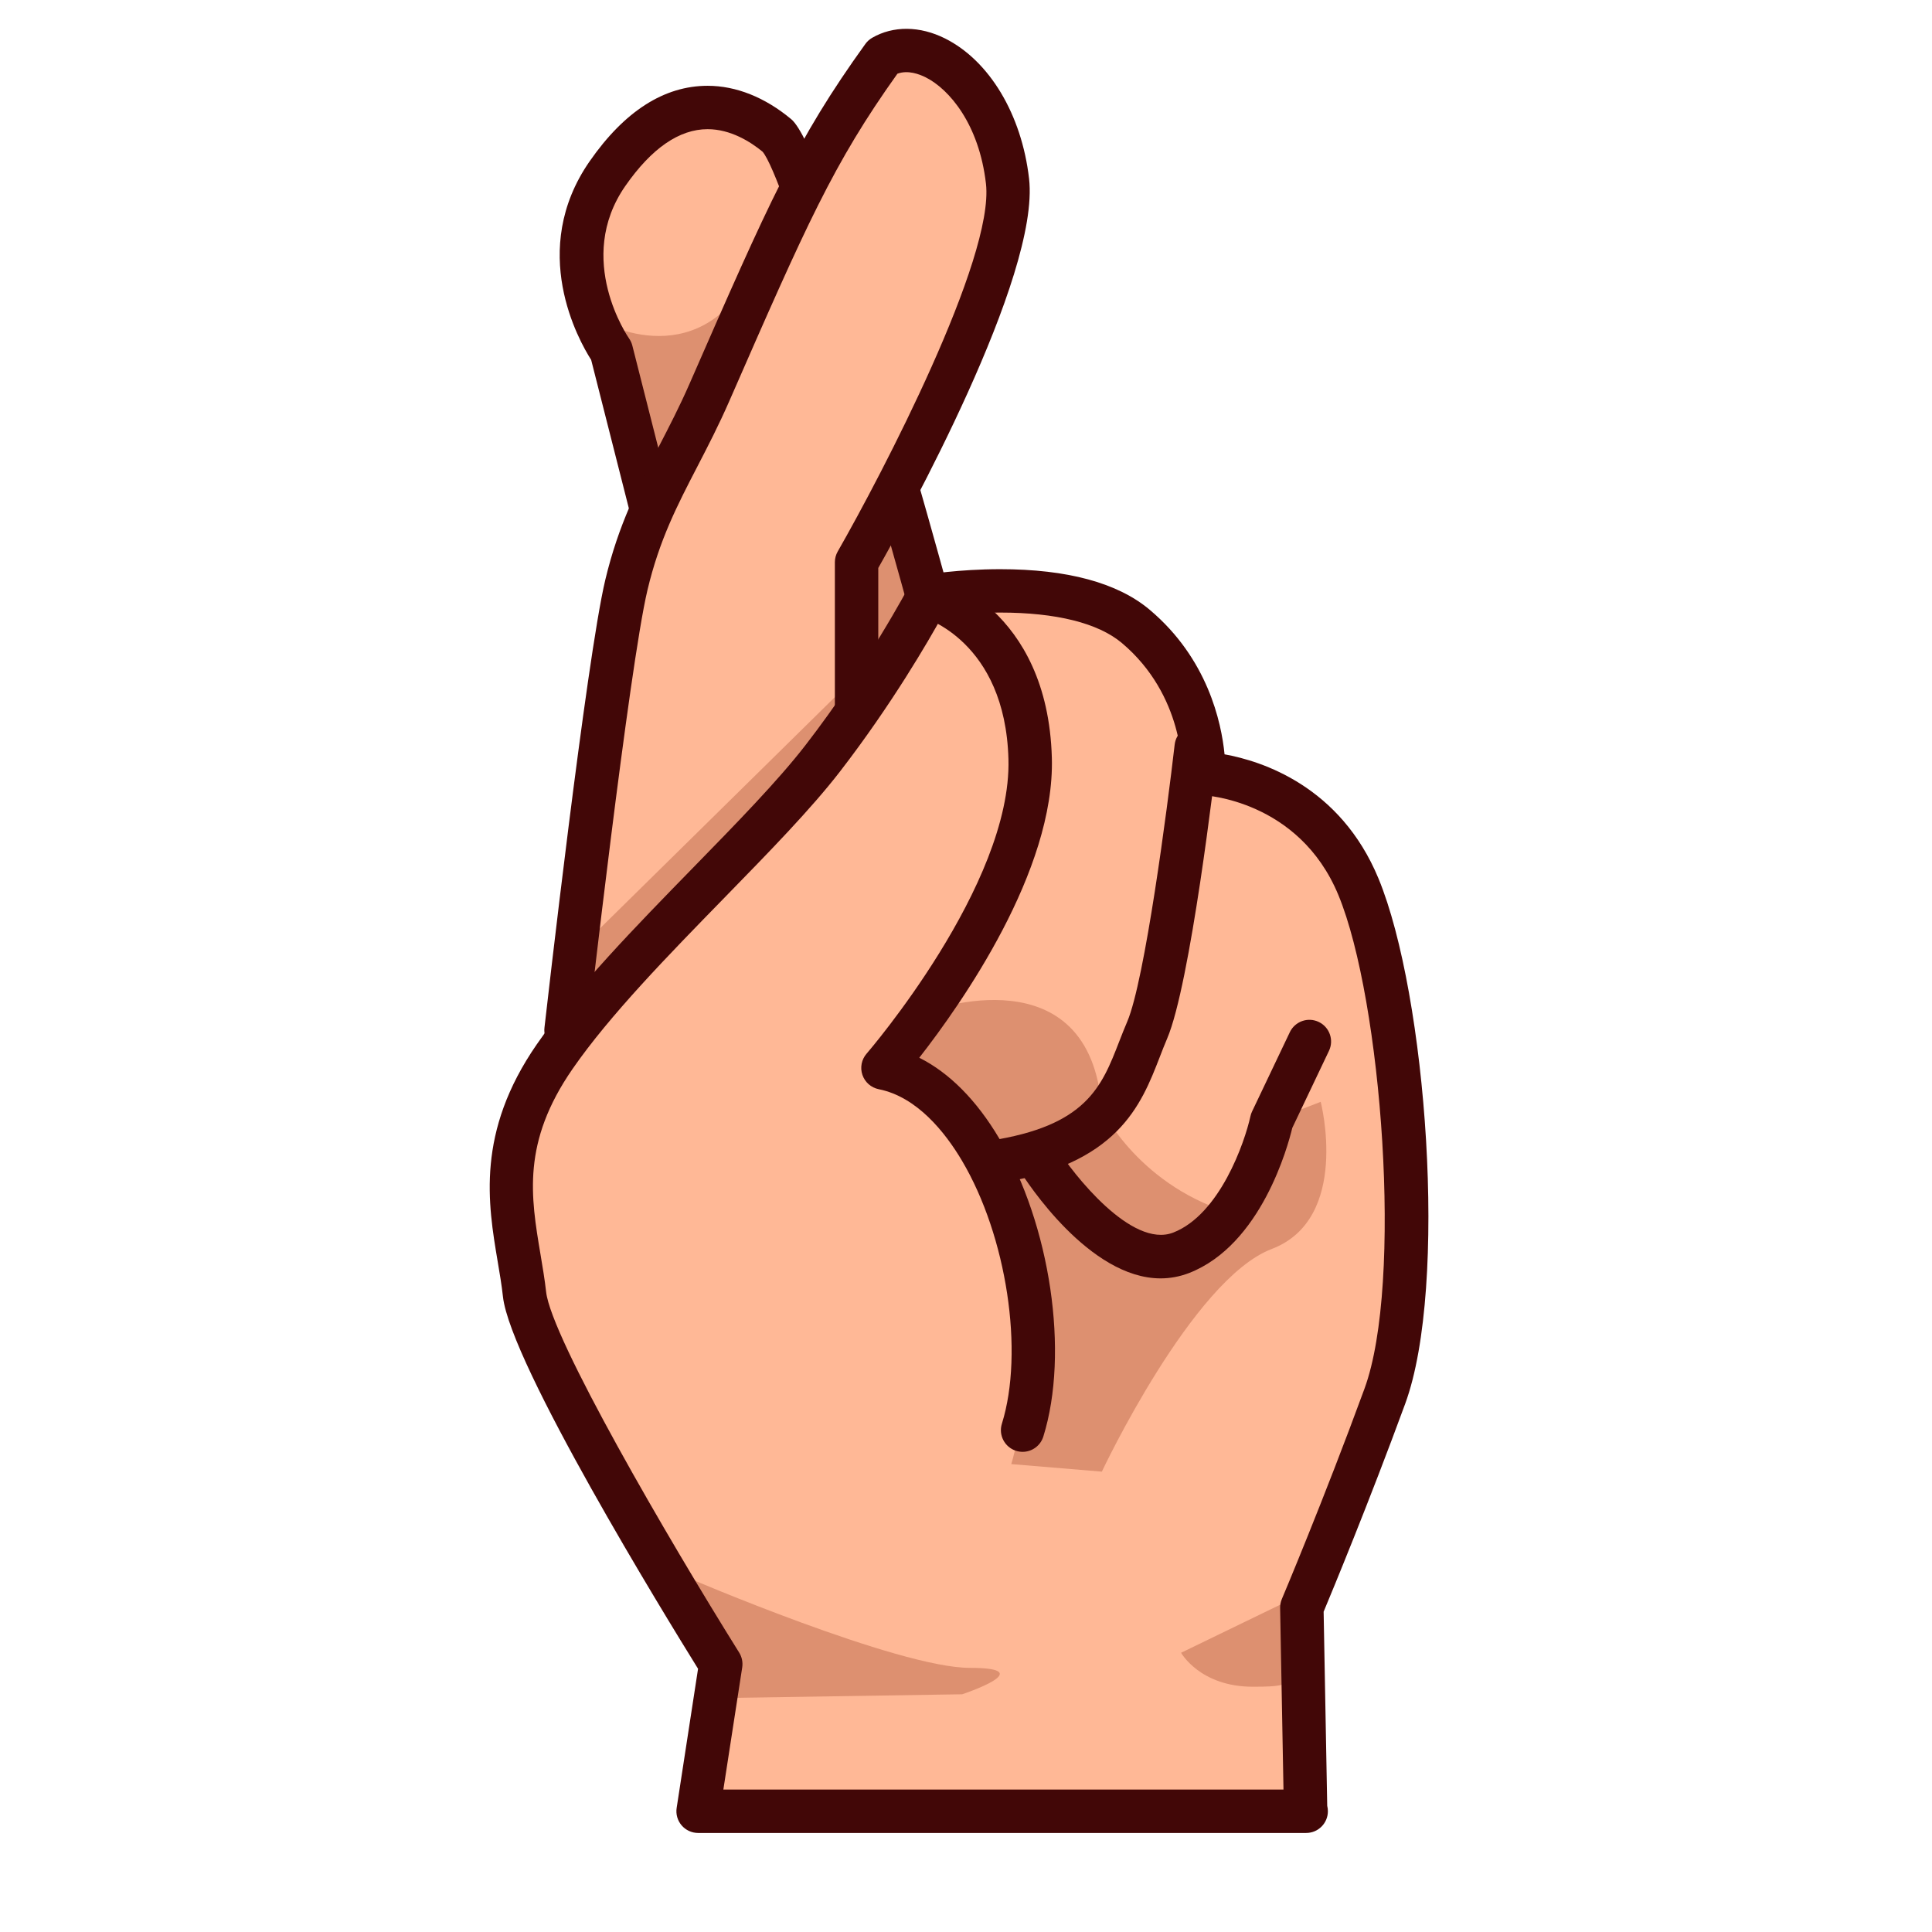 <?xml version="1.0" encoding="utf-8"?>
<!-- Generator: Adobe Illustrator 15.0.0, SVG Export Plug-In . SVG Version: 6.00 Build 0)  -->
<!DOCTYPE svg PUBLIC "-//W3C//DTD SVG 1.1//EN" "http://www.w3.org/Graphics/SVG/1.1/DTD/svg11.dtd">
<svg version="1.1" id="レイヤー_1" xmlns="http://www.w3.org/2000/svg" xmlns:xlink="http://www.w3.org/1999/xlink" x="0px"
	 y="0px" width="64px" height="64px" viewBox="0 0 64 64" style="enable-background:new 0 0 64 64;" xml:space="preserve">
<g>
	<path style="fill:#FFB896;" d="M31.375,22.125c0,0-5.125-16.25-5.625-17.625s-3.625-2-5.625,0.875s0.125,6.25,0.125,6.25
		l4.125,16.25C24.375,27.875,31.125,29.5,31.375,22.125z"/>
	<polygon style="fill:#DD9070;" points="28.375,18.625 29.375,16.625 31,20.375 29.25,22.25 	"/>
	<path style="fill:#DD9070;" d="M19.625,10.5c0,0,3.125,2,5.125-1.125l-3,8.25L19.625,10.5z"/>
	<path style="fill:#420707;" d="M25.891,28.746L25.891,28.746c-0.958,0-1.655-0.165-1.684-0.172
		c-0.259-0.062-0.463-0.263-0.529-0.522l-4.095-16.131
		c-0.409-0.64-2.098-3.634-0.048-6.581c1.153-1.658,2.467-2.498,3.906-2.498
		c0.943,0,1.901,0.382,2.769,1.106c1.172,0.977,4.488,12.906,5.859,17.99
		c0.019,0.069,0.027,0.14,0.024,0.211C31.892,28.103,27.688,28.746,25.891,28.746z
		 M24.957,27.247c0.237,0.032,0.561,0.062,0.934,0.062
		c2.077,0,4.579-0.889,4.762-5.102c-2.116-7.836-4.703-16.379-5.392-17.182
		c-0.395-0.326-1.059-0.746-1.82-0.746c-0.94,0-1.857,0.633-2.726,1.881
		c-1.692,2.433,0.103,5.023,0.122,5.049c0.051,0.072,0.088,0.153,0.11,0.239
		L24.957,27.247z"/>
	<path style="fill:#FFB896;" d="M18.75,34.125c0,0,1.375-12.125,2-14.75s1.375-4.25,2.75-6.375s5.75-11.25,5.75-11.25
		s4.625,0.625,4.125,4.875c-0.382,3.249-5,12-5,12v5.25"/>
	<path style="fill:#DD9070;" d="M19.625,31l8.125-8L28,24.375C28,24.375,16.75,37.875,19.625,31z"/>
	<path style="fill:#420707;" d="M18.751,34.844c-0.027,0-0.055-0.002-0.082-0.005
		c-0.394-0.045-0.678-0.4-0.633-0.795c0.056-0.497,1.387-12.198,2.015-14.835
		c0.437-1.832,1.09-3.094,1.782-4.431c0.333-0.645,0.679-1.311,1.009-2.066
		c2.641-6.036,3.53-8.07,5.825-11.257c0.059-0.082,0.135-0.151,0.223-0.202
		c0.7-0.405,1.581-0.397,2.418,0.022c1.47,0.738,2.536,2.517,2.781,4.642
		c0.374,3.243-4.118,11.351-4.995,12.898V23.875c0,0.397-0.322,0.719-0.719,0.719
		s-0.719-0.322-0.719-0.719v-5.25c0-0.125,0.033-0.249,0.095-0.357
		c1.462-2.551,5.195-9.713,4.91-12.185c-0.228-1.974-1.219-3.131-1.998-3.522
		c-0.209-0.104-0.588-0.249-0.935-0.119c-2.129,2.981-3.016,5.01-5.57,10.847
		c-0.349,0.798-0.705,1.486-1.049,2.151c-0.679,1.31-1.265,2.442-1.66,4.103
		c-0.608,2.553-1.972,14.543-1.985,14.665C19.422,34.573,19.111,34.844,18.751,34.844z"
		/>
	<path style="fill:#FFB896;" d="M43.25,60H23.125l0.75-4.875c0,0-6.25-10-6.5-12.25s-1.25-4.625,1-7.875s6.75-7.125,8.875-9.875
		s3.5-5.375,3.5-5.375s4.95-1.026,6.875,1c2.375,2.5,2.25,4.875,2.25,4.875S43.5,25.75,45,29.375S47.25,42.5,45.875,46.25
		s-2.75,7-2.75,7L43.25,60z"/>
	<path style="fill:#DD9070;" d="M22.75,52.25c0,0,7,3,9.375,3s-0.25,0.875-0.25,0.875l-8,0.125L22.75,52.25z"/>
	<path style="fill:#DD9070;" d="M43.25,52.75l-4.125,2c0,0,0.625,1.125,2.375,1.125S43,55.75,43.25,52.75z"/>
	<path style="fill:#FFB896;" d="M33.875,47.375c1.25-4-0.875-11.25-4.625-12c0,0,5-5.75,4.875-10.25S30.75,19.75,30.75,19.75"/>
	<path style="fill:#DD9070;" d="M30.75,33.5c0,0,5.375-2,5.75,3.25c0,0,1.25,2.625,4.5,3.5l1.125-3.125L43.75,36.5
		c0,0,1,3.875-1.625,4.875S36.5,48.75,36.5,48.75l-3-0.25c0,0,3.125-10.25-4.25-13.125L30.75,33.5z"/>
	<path style="fill:#420707;" d="M43.27,60.719c-0.006,0-0.013-0.001-0.02,0H23.125
		c-0.209,0-0.409-0.092-0.545-0.251s-0.197-0.37-0.165-0.577l0.709-4.611
		c-1.087-1.75-6.216-10.103-6.463-12.325c-0.042-0.384-0.108-0.772-0.175-1.168
		c-0.321-1.906-0.721-4.279,1.298-7.195c1.299-1.877,3.274-3.9,5.183-5.856
		c1.445-1.48,2.809-2.878,3.714-4.049c2.059-2.664,3.419-5.243,3.432-5.269
		c0.104-0.199,0.296-0.338,0.517-0.375c0.045-0.008,1.125-0.188,2.502-0.188
		c2.228,0,3.895,0.453,4.955,1.346c1.918,1.616,2.373,3.725,2.478,4.787
		c1.229,0.222,3.831,1.049,5.099,4.113c1.591,3.845,2.317,13.492,0.886,17.397
		c-1.205,3.286-2.424,6.224-2.703,6.892l0.119,6.43
		C43.98,59.876,43.988,59.938,43.988,60C43.988,60.396,43.667,60.719,43.27,60.719z
		 M23.962,59.281h18.555L42.406,53.264c-0.002-0.101,0.018-0.201,0.057-0.294
		c0.014-0.032,1.385-3.278,2.737-6.967c1.286-3.507,0.572-12.883-0.864-16.353
		c-1.308-3.161-4.454-3.306-4.485-3.307c-0.192-0.007-0.373-0.089-0.503-0.23
		c-0.131-0.141-0.199-0.328-0.19-0.519c0.003-0.101,0.066-2.558-1.995-4.294
		c-0.783-0.66-2.177-1.008-4.029-1.008c-0.815,0-1.525,0.07-1.924,0.12
		c-0.44,0.797-1.666,2.922-3.39,5.153c-0.956,1.237-2.349,2.664-3.823,4.174
		c-1.868,1.914-3.8,3.893-5.03,5.67c-1.686,2.436-1.383,4.234-1.063,6.139
		c0.071,0.423,0.141,0.837,0.187,1.248c0.169,1.521,4.012,8.136,6.395,11.948
		c0.091,0.146,0.127,0.32,0.101,0.49L23.962,59.281z"/>
	<path style="fill:#420707;" d="M33.875,48.094c-0.07,0-0.143-0.011-0.214-0.033
		c-0.379-0.118-0.591-0.521-0.472-0.899c0.743-2.381,0.162-6.21-1.325-8.717
		c-0.557-0.938-1.487-2.111-2.756-2.364c-0.251-0.051-0.456-0.23-0.539-0.473
		c-0.083-0.242-0.03-0.511,0.138-0.704c0.048-0.055,4.815-5.593,4.699-9.758
		c-0.108-3.92-2.816-4.694-2.843-4.701c-0.383-0.103-0.61-0.498-0.507-0.881
		c0.104-0.383,0.498-0.612,0.881-0.507c0.154,0.042,3.768,1.071,3.907,6.049
		c0.104,3.744-2.995,8.145-4.392,9.933c0.995,0.498,1.897,1.405,2.649,2.674
		c1.698,2.862,2.325,7.108,1.46,9.877C34.465,47.896,34.182,48.094,33.875,48.094z"/>
	<path style="fill:#420707;" d="M32.874,39.219c-0.349,0-0.656-0.255-0.709-0.611
		c-0.06-0.393,0.21-0.759,0.603-0.818c3.221-0.487,3.725-1.786,4.308-3.29
		c0.086-0.221,0.172-0.44,0.265-0.657c0.581-1.356,1.331-7.082,1.571-9.174
		c0.045-0.394,0.397-0.68,0.796-0.632c0.395,0.045,0.677,0.401,0.632,0.796
		c-0.091,0.791-0.909,7.781-1.679,9.576c-0.086,0.201-0.165,0.405-0.244,0.61
		c-0.619,1.595-1.389,3.579-5.434,4.192C32.946,39.216,32.91,39.219,32.874,39.219z"/>
	<path style="fill:#420707;" d="M38.446,42.348c-2.359,0-4.426-3.185-4.681-3.592
		c-0.21-0.336-0.108-0.779,0.229-0.989c0.336-0.21,0.78-0.107,0.99,0.227
		c0.568,0.906,2.503,3.371,3.88,2.837c1.542-0.6,2.369-2.987,2.559-3.856
		c0.012-0.054,0.029-0.107,0.054-0.157l1.25-2.625
		c0.171-0.358,0.599-0.512,0.957-0.34c0.358,0.17,0.511,0.599,0.34,0.957
		l-1.216,2.555c-0.142,0.593-1.026,3.875-3.422,4.807
		C39.069,42.293,38.755,42.348,38.446,42.348z"/>
</g>
</svg>
